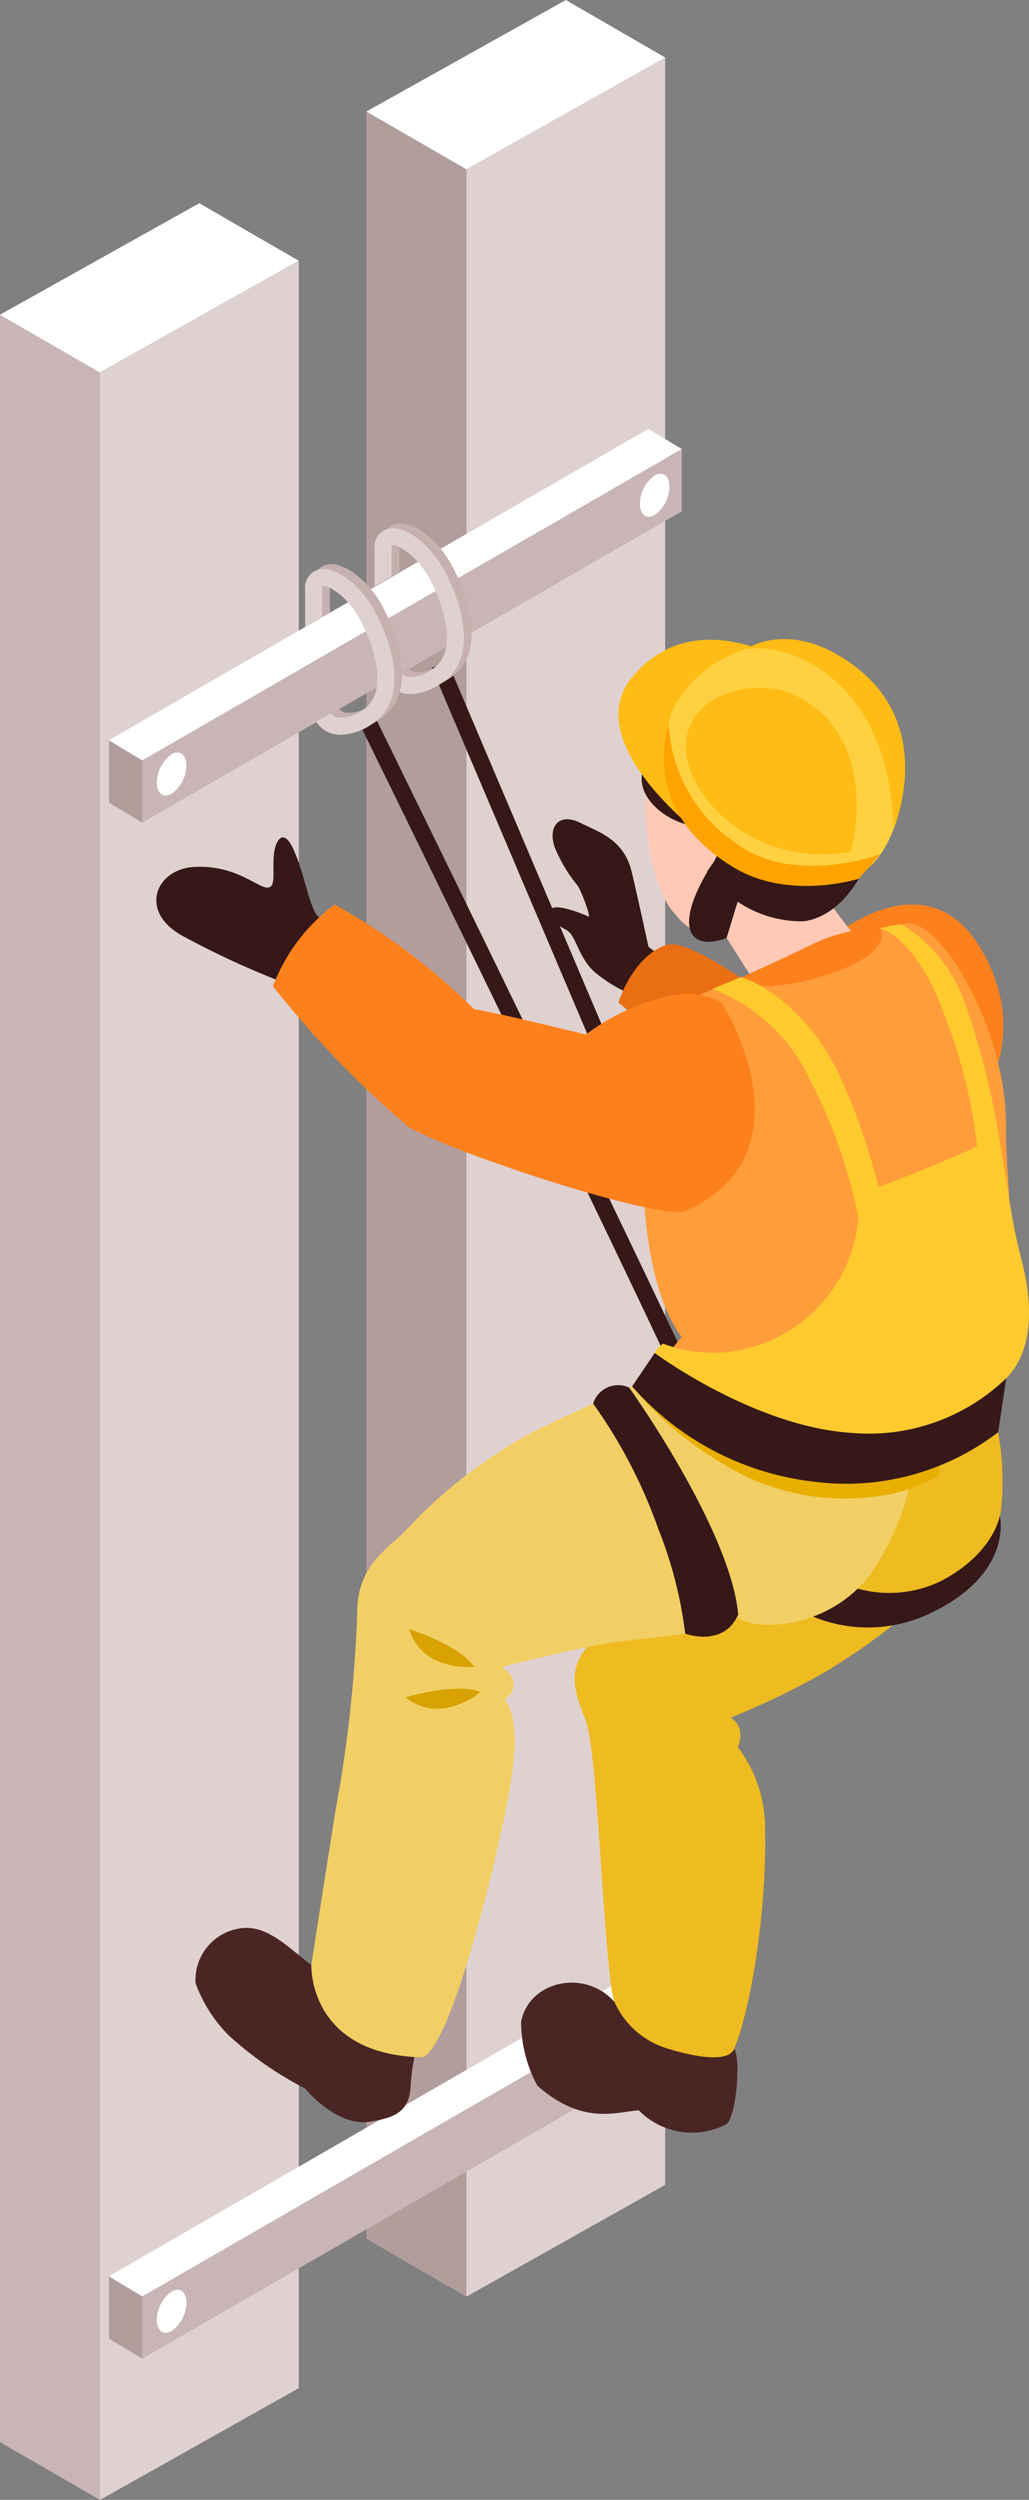 <svg xmlns="http://www.w3.org/2000/svg" width="56.75" height="137.851" viewBox="0 0 56.75 137.851">
  <rect x="0" y="0" width="56.75" height="137.851" fill="#808080" stroke="none"/>
  <g id="Grupo_933261" data-name="Grupo 933261" transform="translate(-222.25 -2975.783)">
    <g id="Grupo_931600" data-name="Grupo 931600" transform="translate(10.245 58)">
      <g id="Grupo_931569" data-name="Grupo 931569" transform="translate(212.005 2917.783)">
        <g id="Grupo_931552" data-name="Grupo 931552" transform="translate(0 11.207)">
          <path id="Trazado_741163" data-name="Trazado 741163" d="M29.944,308.453l-10.962,6.163V197.307l10.962-6.163Z" transform="translate(-13.467 -187.972)" fill="#e0d1d1"/>
          <path id="Trazado_741164" data-name="Trazado 741164" d="M15.327,310.428l5.515,3.184V196.3l-5.515-3.184Z" transform="translate(-15.327 -186.968)" fill="#c9b5b5"/>
          <path id="Trazado_741165" data-name="Trazado 741165" d="M31.8,192.213l-5.481-3.171-11,6.15,5.515,3.184Z" transform="translate(-15.327 -189.042)" fill="#fff"/>
        </g>
        <g id="Grupo_931553" data-name="Grupo 931553" transform="translate(20.206 0)">
          <path id="Trazado_741166" data-name="Trazado 741166" d="M43.337,301.026l-10.962,6.163V189.879l10.962-6.163Z" transform="translate(-26.859 -180.545)" fill="#e0d1d1"/>
          <path id="Trazado_741167" data-name="Trazado 741167" d="M28.719,303l5.515,3.184V188.874l-5.515-3.184Z" transform="translate(-28.719 -179.54)" fill="#b29d9d"/>
          <path id="Trazado_741168" data-name="Trazado 741168" d="M45.2,184.786l-5.481-3.171-11,6.15,5.515,3.184Z" transform="translate(-28.719 -181.614)" fill="#fff"/>
        </g>
        <g id="Grupo_931554" data-name="Grupo 931554" transform="translate(6.007 23.648)">
          <path id="Trazado_741169" data-name="Trazado 741169" d="M50.283,198.024l-29.757,17.17v3.439l29.757-17.17Z" transform="translate(-18.689 -196.913)" fill="#c9b5b5"/>
          <path id="Trazado_741170" data-name="Trazado 741170" d="M21.145,209.778l-1.837-1.11v3.44l1.837,1.11Z" transform="translate(-19.308 -191.498)" fill="#b29d9d"/>
          <path id="Trazado_741171" data-name="Trazado 741171" d="M50.9,198.4l-1.837-1.11-29.757,17.17,1.837,1.11Z" transform="translate(-19.308 -197.288)" fill="#fff"/>
        </g>
        <g id="Grupo_931555" data-name="Grupo 931555" transform="translate(6.007 108.347)">
          <path id="Trazado_741172" data-name="Trazado 741172" d="M50.283,254.162l-29.757,17.17v3.439L50.283,257.6Z" transform="translate(-18.689 -253.051)" fill="#c9b5b5"/>
          <path id="Trazado_741173" data-name="Trazado 741173" d="M21.145,265.916l-1.837-1.11v3.44l1.837,1.11Z" transform="translate(-19.308 -247.636)" fill="#b29d9d"/>
          <path id="Trazado_741174" data-name="Trazado 741174" d="M50.9,254.536l-1.837-1.11L19.308,270.6l1.837,1.11Z" transform="translate(-19.308 -253.426)" fill="#fff"/>
        </g>
        <g id="Grupo_931556" data-name="Grupo 931556" transform="translate(8.649 26.122)">
          <path id="Trazado_741175" data-name="Trazado 741175" d="M21.059,210.775c0,.6.365.877.816.617a1.955,1.955,0,0,0,.816-1.56c0-.6-.365-.877-.816-.617A1.955,1.955,0,0,0,21.059,210.775Z" transform="translate(-21.059 -193.743)" fill="#fff"/>
          <path id="Trazado_741176" data-name="Trazado 741176" d="M38.716,200.583c0,.6.365.878.816.617a1.952,1.952,0,0,0,.816-1.559c0-.6-.365-.877-.816-.617A1.952,1.952,0,0,0,38.716,200.583Z" transform="translate(-12.076 -198.927)" fill="#fff"/>
        </g>
        <g id="Grupo_931557" data-name="Grupo 931557" transform="translate(8.649 110.889)">
          <path id="Trazado_741177" data-name="Trazado 741177" d="M21.059,266.958c0,.6.365.877.816.617a1.954,1.954,0,0,0,.816-1.56c0-.6-.365-.877-.816-.617A1.957,1.957,0,0,0,21.059,266.958Z" transform="translate(-21.059 -249.926)" fill="#fff"/>
          <path id="Trazado_741178" data-name="Trazado 741178" d="M38.716,256.768c0,.6.365.877.816.616a1.952,1.952,0,0,0,.816-1.559c0-.6-.365-.877-.816-.617A1.955,1.955,0,0,0,38.716,256.768Z" transform="translate(-12.076 -255.11)" fill="#fff"/>
        </g>
        <g id="Grupo_931558" data-name="Grupo 931558" transform="translate(19.562 38.958)">
          <path id="Trazado_741179" data-name="Trazado 741179" d="M45.91,244.273c-5-10.709-17.493-36.171-17.618-36.428l.839-.41c.125.255,12.622,25.726,17.625,36.443Z" transform="translate(-28.292 -207.435)" fill="#351817"/>
        </g>
        <g id="Grupo_931559" data-name="Grupo 931559" transform="translate(23.813 36.468)">
          <rect id="Rectángulo_313334" data-name="Rectángulo 313334" width="0.933" height="41.172" transform="matrix(0.92, -0.391, 0.391, 0.92, 0, 0.365)" fill="#351817"/>
        </g>
        <g id="Grupo_931562" data-name="Grupo 931562" transform="translate(20.662 28.867)">
          <g id="Grupo_931560" data-name="Grupo 931560" transform="translate(0.428)">
            <path id="Trazado_741180" data-name="Trazado 741180" d="M31.292,209.886a1.775,1.775,0,0,1-.468-.06,9.31,9.31,0,0,1-1.341-.409l1.255-.714a.572.572,0,0,0,.349.226,1.883,1.883,0,0,0,1.37-.4c1.546-.955.625-3.635-.163-5.068-.715-1.3-1.808-1.869-2.025-1.779a.587.587,0,0,0-.03.213v1.527l-.934.539V201.9a1.019,1.019,0,0,1,.736-1.118c.884-.226,2.266.772,3.07,2.234,1.177,2.138,1.839,5.076-.164,6.311A3.228,3.228,0,0,1,31.292,209.886Z" transform="translate(-29.305 -200.747)" fill="#c6b0b0"/>
          </g>
          <g id="Grupo_931561" data-name="Grupo 931561" transform="translate(0 0.267)">
            <path id="Trazado_741181" data-name="Trazado 741181" d="M31.008,210.064A1.775,1.775,0,0,1,30.54,210a1.488,1.488,0,0,1-.913-.676l.822-.442h0a.6.6,0,0,0,.353.222,1.872,1.872,0,0,0,1.371-.4c1.545-.954.623-3.633-.164-5.066-.715-1.3-1.808-1.869-2.023-1.78a.525.525,0,0,0-.032.214v1.5l-.934.539v-2.043a1.022,1.022,0,0,1,.736-1.119c.884-.226,2.266.774,3.07,2.236,1.177,2.138,1.839,5.074-.163,6.311A3.238,3.238,0,0,1,31.008,210.064Z" transform="translate(-29.021 -200.924)" fill="#e0d1d1"/>
          </g>
        </g>
        <g id="Grupo_931565" data-name="Grupo 931565" transform="translate(16.829 31.11)">
          <g id="Grupo_931563" data-name="Grupo 931563" transform="translate(0.428)">
            <path id="Trazado_741182" data-name="Trazado 741182" d="M28.752,211.373a1.767,1.767,0,0,1-.468-.06,9.106,9.106,0,0,1-1.341-.409l1.255-.712a.566.566,0,0,0,.349.225,1.882,1.882,0,0,0,1.37-.4c1.546-.954.625-3.633-.163-5.066-.715-1.3-1.808-1.869-2.025-1.78a.592.592,0,0,0-.03.214v1.525l-.934.539v-2.064a1.021,1.021,0,0,1,.736-1.119c.884-.226,2.266.774,3.07,2.236,1.177,2.138,1.839,5.074-.164,6.311A3.225,3.225,0,0,1,28.752,211.373Z" transform="translate(-26.765 -202.234)" fill="#c6b0b0"/>
          </g>
          <g id="Grupo_931564" data-name="Grupo 931564" transform="translate(0 0.269)">
            <path id="Trazado_741183" data-name="Trazado 741183" d="M28.468,211.551a1.774,1.774,0,0,1-.468-.06,1.482,1.482,0,0,1-.913-.677l.822-.441h0a.6.6,0,0,0,.353.222,1.882,1.882,0,0,0,1.37-.4c1.546-.955.625-3.635-.163-5.066-.715-1.3-1.808-1.871-2.025-1.78a.586.586,0,0,0-.03.213v1.506l-.934.539v-2.044a1.02,1.02,0,0,1,.736-1.118c.884-.226,2.266.774,3.07,2.234,1.177,2.139,1.839,5.076-.164,6.311A3.215,3.215,0,0,1,28.468,211.551Z" transform="translate(-26.481 -202.412)" fill="#e0d1d1"/>
          </g>
        </g>
        <g id="Grupo_931568" data-name="Grupo 931568" transform="translate(8.625 35.24)">
          <path id="Trazado_741184" data-name="Trazado 741184" d="M49.617,223.494c-2.634-1.384-8.181-4.357-8.74-4.913,0,0-.495-2.3-.917-4.093s-1.74-2.189-2.861-2.743-1.791.173-1.393,1.356a8.355,8.355,0,0,0,1.285,2.142c.324.588.724,1.78.57,1.682s-1.729-.741-2.066-.424.285.871.846,1.157.664,1.586,1.648,2.393a8.2,8.2,0,0,0,2.056,1.213,19.9,19.9,0,0,0,7.609,6.987S52.252,224.88,49.617,223.494Z" transform="translate(-13.739 -201.62)" fill="#351817"/>
          <path id="Trazado_741185" data-name="Trazado 741185" d="M41.372,222.234l-3.44-2.9s.757-2.489,2.609-3.164c1.213-.444,5.263,2.609,5.263,2.609Z" transform="translate(-12.451 -199.297)" fill="#ea6f13"/>
          <path id="Trazado_741186" data-name="Trazado 741186" d="M43.878,224.164c-2.627-.543-5.51-1.269-6.4-1.451-2.126-2.794-6.525-5.027-7.639-6.267-.459-.836-.683-2.375-1.252-3.6s-1.032-.427-1.079.495.143,1.759-.444,1.636-1.764-1.231-3.9-1.132-3.11,2.4-.762,3.76a47.341,47.341,0,0,0,6.251,2.844,67.58,67.58,0,0,1,5.667,6.1c.831,1.234,1.4.843,2.434,1.175s5.062,1.7,6.551,1.571S43.878,224.164,43.878,224.164Z" transform="translate(-21.043 -201.283)" fill="#351817"/>
          <path id="Trazado_741187" data-name="Trazado 741187" d="M45.767,216.462s5.2-4.446,8.191.686c2.324,3.98,1.047,7.859-1.482,9.644S45.767,216.462,45.767,216.462Z" transform="translate(-8.465 -200.034)" fill="#fc811d"/>
          <path id="Trazado_741188" data-name="Trazado 741188" d="M46.13,260.743c1.473-3.464,1.426-10.1.976-12.2-2.582-.49-5.785-.694-7.732.3.186,2.242.006,2.578.091,4.187a48.823,48.823,0,0,1,.048,5.113c-1.643-1.82-4.7-1.135-5.133,1.113a7.491,7.491,0,0,0,.893,3.52c2.523,2.231,4.394,1.432,5.6,1.368a4.1,4.1,0,0,0,4.822.763C46.227,264.574,46.524,261.353,46.13,260.743Z" transform="translate(-14.266 -183.011)" fill="#492624"/>
          <path id="Trazado_741189" data-name="Trazado 741189" d="M30.681,249.919a47.405,47.405,0,0,0-1.821,5.518c-1.365-1.03-2.545-2.351-4.125-1.982a2.874,2.874,0,0,0-2.26,2.984,7.842,7.842,0,0,0,1.865,2.915,19.539,19.539,0,0,0,4.181,2.9c.884,1.02,2.259,2.046,3.6,1.823,1.378-.229,2.138-.554,2.218-1.969.133-2.36.777-3.09,2-6.8C37.362,252.176,31.5,248.152,30.681,249.919Z" transform="translate(-20.315 -182.323)" fill="#492624"/>
          <path id="Trazado_741190" data-name="Trazado 741190" d="M58.72,231.814a15.143,15.143,0,0,1,1.142,7.416,6.3,6.3,0,0,1-4.585,5.306,36.569,36.569,0,0,1-5.16,3.76,45.634,45.634,0,0,1-5.178,2.5s.868.421.4,1.623a7.432,7.432,0,0,1,1.5,4.609c.1,3.979-.7,9.617-1.7,12.02-.309.741-1.99.5-3.565.024a4.69,4.69,0,0,1-3.052-2.627c-.573-1.743-.889-13.786-1.58-15.512-.925-2.305-1.027-3.25,1.323-5.333,1.272-1.127,9.172-7.287,9.172-7.287Z" transform="translate(-13.269 -191.314)" fill="#eebb21"/>
          <path id="Trazado_741191" data-name="Trazado 741191" d="M45.449,239.918a6.514,6.514,0,0,0,6.788.709c2.936-1.51,3.276-3.613,3.276-3.613s.769,3.1-3.651,5.282a7.915,7.915,0,0,1-7.141.051Z" transform="translate(-8.998 -188.669)" fill="#351817"/>
          <path id="Trazado_741192" data-name="Trazado 741192" d="M46.053,231.814s-3.977,1.669-7.135,3.227a27.19,27.19,0,0,0-7.087,5.516c-.878.895-2.592,1.844-2.592,4.4a72.931,72.931,0,0,1-1.172,10.8c-.579,3.621-1.359,8.665-1.359,8.665s-.2,4.937,6.1,5.1c1.488-.466,3.588-9.062,4.028-10.957.866-3.728,1.648-7.376.53-8.761,1.225-.925-.14-1.808-.14-1.808s2.689-.708,5.3-1.216,5.682-.373,7.639-1.519c1.447.913,5.673.444,7.72-2.891,2.569-4.181,1.99-6.99,1.365-7.013S46.053,231.814,46.053,231.814Z" transform="translate(-18.162 -191.314)" fill="#f2cf64"/>
          <g id="Grupo_931566" data-name="Grupo 931566" transform="translate(25.814 2.071)">
            <path id="Trazado_741193" data-name="Trazado 741193" d="M43.388,219.72l2.257,3.55c1.862-.047,3.776-1.6,5.112-3.248-.45-.688-2.2-2.634-2.142-3.337,1.234-1.586.759-3.419-.379-5.581a5.714,5.714,0,0,0-6.734-2.414,3.135,3.135,0,0,0-2.432,2.346c-.416,1.981.152,6.028,1.5,7.388A3.3,3.3,0,0,0,43.388,219.72Z" transform="translate(-37.754 -205.308)" fill="#ffc9b6"/>
            <path id="Trazado_741194" data-name="Trazado 741194" d="M51.272,212.975a4.436,4.436,0,0,0-1.378-4.312c-1.5-1.387-4.6-2.536-6.547-1.412a1.01,1.01,0,0,0-.024-.178,1.217,1.217,0,0,0-1.646-.634,3.065,3.065,0,0,0-1.326.958,1.441,1.441,0,0,0-.941-.291c-1.165.088-2.1,2.275-.042,3.976-.973,1.518.839,3.383,3.043,3.576a2.538,2.538,0,0,0,.478,2.649,6.254,6.254,0,0,0,5.169,2.527c1.91-.275,3.3-2.3,3.816-4.258A2.873,2.873,0,0,0,51.272,212.975Z" transform="translate(-38.153 -206.344)" fill="#351817"/>
            <path id="Trazado_741195" data-name="Trazado 741195" d="M40.4,212.159a.952.952,0,0,1,1.648.045c.883,1.121-1.2,2.912-1.2,2.912Z" transform="translate(-37.012 -203.622)" fill="#ffc9b6"/>
          </g>
          <path id="Trazado_741196" data-name="Trazado 741196" d="M53.461,215.369c-2.164.2-2.144.584-7.079,2.321a38.124,38.124,0,0,0-4.617,1.715,4.648,4.648,0,0,0-2.814,3.936,33.1,33.1,0,0,0,.018,7.779c.421,5.3,2.047,7.035,2.047,7.035s-.812,1.027-1.46,1.685c-.528.534.392,1.157,1.275,2.167,1.842,2.108,7.526,6.75,15.771,1.335a4.644,4.644,0,0,0,2.25-3.647c.824-5.152.03-9.827.042-13.239C58.914,221.309,55.359,215.2,53.461,215.369Z" transform="translate(-12.04 -199.683)" fill="#ff9d3a"/>
          <path id="Trazado_741197" data-name="Trazado 741197" d="M50.09,220.133s-1.4-1.083-3.956-.14a12.024,12.024,0,0,0-3.57,1.847s-4.925-1.21-6.174-1.4a34.523,34.523,0,0,0-7.687-5.765,9.993,9.993,0,0,0-3.4,4.505,55.572,55.572,0,0,0,7.509,7.793c3.3,1.741,14.01,5.143,15.255,4.59C54.232,228.822,51.354,222.224,50.09,220.133Z" transform="translate(-18.874 -200.034)" fill="#fc811d"/>
          <path id="Trazado_741198" data-name="Trazado 741198" d="M42.061,218.494s1.854.792,5.495-.463,2.677-2.491,2.677-2.491a8.9,8.9,0,0,0-3.917.985C44.1,217.594,42.061,218.494,42.061,218.494Z" transform="translate(-10.35 -199.595)" fill="#fc811d"/>
          <path id="Trazado_741199" data-name="Trazado 741199" d="M38.434,232.435a18.765,18.765,0,0,0,5.06,4.3,12.736,12.736,0,0,0,9.081,1.655,8.067,8.067,0,0,0,2.776-1.058l.083-1.652s-6.1,1.213-8.366.587-8.17-4.282-8.17-4.282Z" transform="translate(-12.196 -191.226)" fill="#e9af00"/>
          <path id="Trazado_741200" data-name="Trazado 741200" d="M39.8,234.568a7.745,7.745,0,0,0,5.549-.029,8.078,8.078,0,0,0,5.213-8.2,82.079,82.079,0,0,0,7.707-3.179c.545,2.287.584,4.06,1.275,6.693s.652,5.115-.818,6.617c-1.02,2.719-4.567,5.036-9.028,5.024a13.935,13.935,0,0,1-8.215-2.621c-2.743-1.718-2.1-1.23-2.277-2.008C38.8,235.08,39.8,234.568,39.8,234.568Z" transform="translate(-11.853 -195.714)" fill="#feca2e"/>
          <path id="Trazado_741201" data-name="Trazado 741201" d="M41.368,217.972a9.752,9.752,0,0,1,4.905,4.125,28.389,28.389,0,0,1,3.117,8.372l1.362-.729s-1.448-6.254-3.618-9.1-4.2-3.312-4.2-3.312Z" transform="translate(-10.703 -198.684)" fill="#feca2e"/>
          <path id="Trazado_741202" data-name="Trazado 741202" d="M47.477,215.614s2.035.367,3.7,5.1a28.762,28.762,0,0,1,1.767,7.741l1.242-.527a43.294,43.294,0,0,0-2.043-8.321,8.349,8.349,0,0,0-3.461-4.219Z" transform="translate(-7.595 -199.67)" fill="#feca2e"/>
          <path id="Trazado_741203" data-name="Trazado 741203" d="M33.858,243.23a4.207,4.207,0,0,1-2.114-.359,2.769,2.769,0,0,1-1.46-1.717S33.093,242.049,33.858,243.23Z" transform="translate(-16.342 -186.562)" fill="#d7a202"/>
          <path id="Trazado_741204" data-name="Trazado 741204" d="M34.278,243.517a4.209,4.209,0,0,1-1.949.892,2.772,2.772,0,0,1-2.174-.6S32.981,242.97,34.278,243.517Z" transform="translate(-16.408 -185.454)" fill="#d7a202"/>
          <g id="Grupo_931567" data-name="Grupo 931567" transform="translate(25.482)">
            <path id="Trazado_741205" data-name="Trazado 741205" d="M50.029,207.953s-7.076-5.987-11.316-.923c-3.238,3.867,4.641,9.418,4.641,9.418Z" transform="translate(-37.932 -204.958)" fill="#ffbc15"/>
            <path id="Trazado_741206" data-name="Trazado 741206" d="M40.426,208.139a6.926,6.926,0,0,1,9.022-2.155c4.688,2.705,3.737,9.624,1.346,11.571a7.537,7.537,0,0,1-8.319-.834C39.444,213.847,39.032,210.19,40.426,208.139Z" transform="translate(-37.053 -204.899)" fill="#ffd140"/>
            <path id="Trazado_741207" data-name="Trazado 741207" d="M39.853,208.042a8.463,8.463,0,0,0,3.645,6.577c3.238,2.471,8.045.649,8.045.649l-1.206,1.358s-3.8,1.209-6.839-.594C39.778,213.822,39.134,210.732,39.853,208.042Z" transform="translate(-37.087 -203.409)" fill="#ffa300"/>
            <path id="Trazado_741208" data-name="Trazado 741208" d="M46.388,207.148c3.327,1.528,3.939,5.45,3.091,8.653-5.543.951-9.368-3.386-9.069-6.109C40.7,206.988,44.274,206.177,46.388,207.148Z" transform="translate(-36.68 -204.064)" fill="#ffbc15"/>
            <path id="Trazado_741209" data-name="Trazado 741209" d="M50.724,215.46s.124-4.567-2.527-7.5c-2.7-2.989-5.595-2.437-5.595-2.437s2.559-1.807,6.206,1.118C53.068,210.06,50.724,215.46,50.724,215.46Z" transform="translate(-35.557 -204.971)" fill="#ffbc15"/>
          </g>
          <path id="Trazado_741210" data-name="Trazado 741210" d="M37.009,233.254a27.626,27.626,0,0,1,3.583,6.882,23.187,23.187,0,0,1,1.494,5.8s2.117.794,2.924-1.058c-.442-4.724-6.015-12.509-6.015-12.509A1.441,1.441,0,0,0,37.009,233.254Z" transform="translate(-12.921 -191.093)" fill="#351817"/>
          <path id="Trazado_741211" data-name="Trazado 741211" d="M39.679,231.062l-1.245,1.844a15.7,15.7,0,0,0,10,5.252,13.8,13.8,0,0,0,10.187-2.725l.442-2.975a10.9,10.9,0,0,1-8.439,3.019C45.177,235.164,39.679,231.062,39.679,231.062Z" transform="translate(-12.196 -191.697)" fill="#351817"/>
          <path id="Trazado_741212" data-name="Trazado 741212" d="M41.8,213.184s-1.548,2.275-1.248,3.552,2.031.54,2.031.54l.892-2.918Z" transform="translate(-11.137 -200.793)" fill="#351817"/>
        </g>
      </g>
    </g>
  </g>
</svg>
